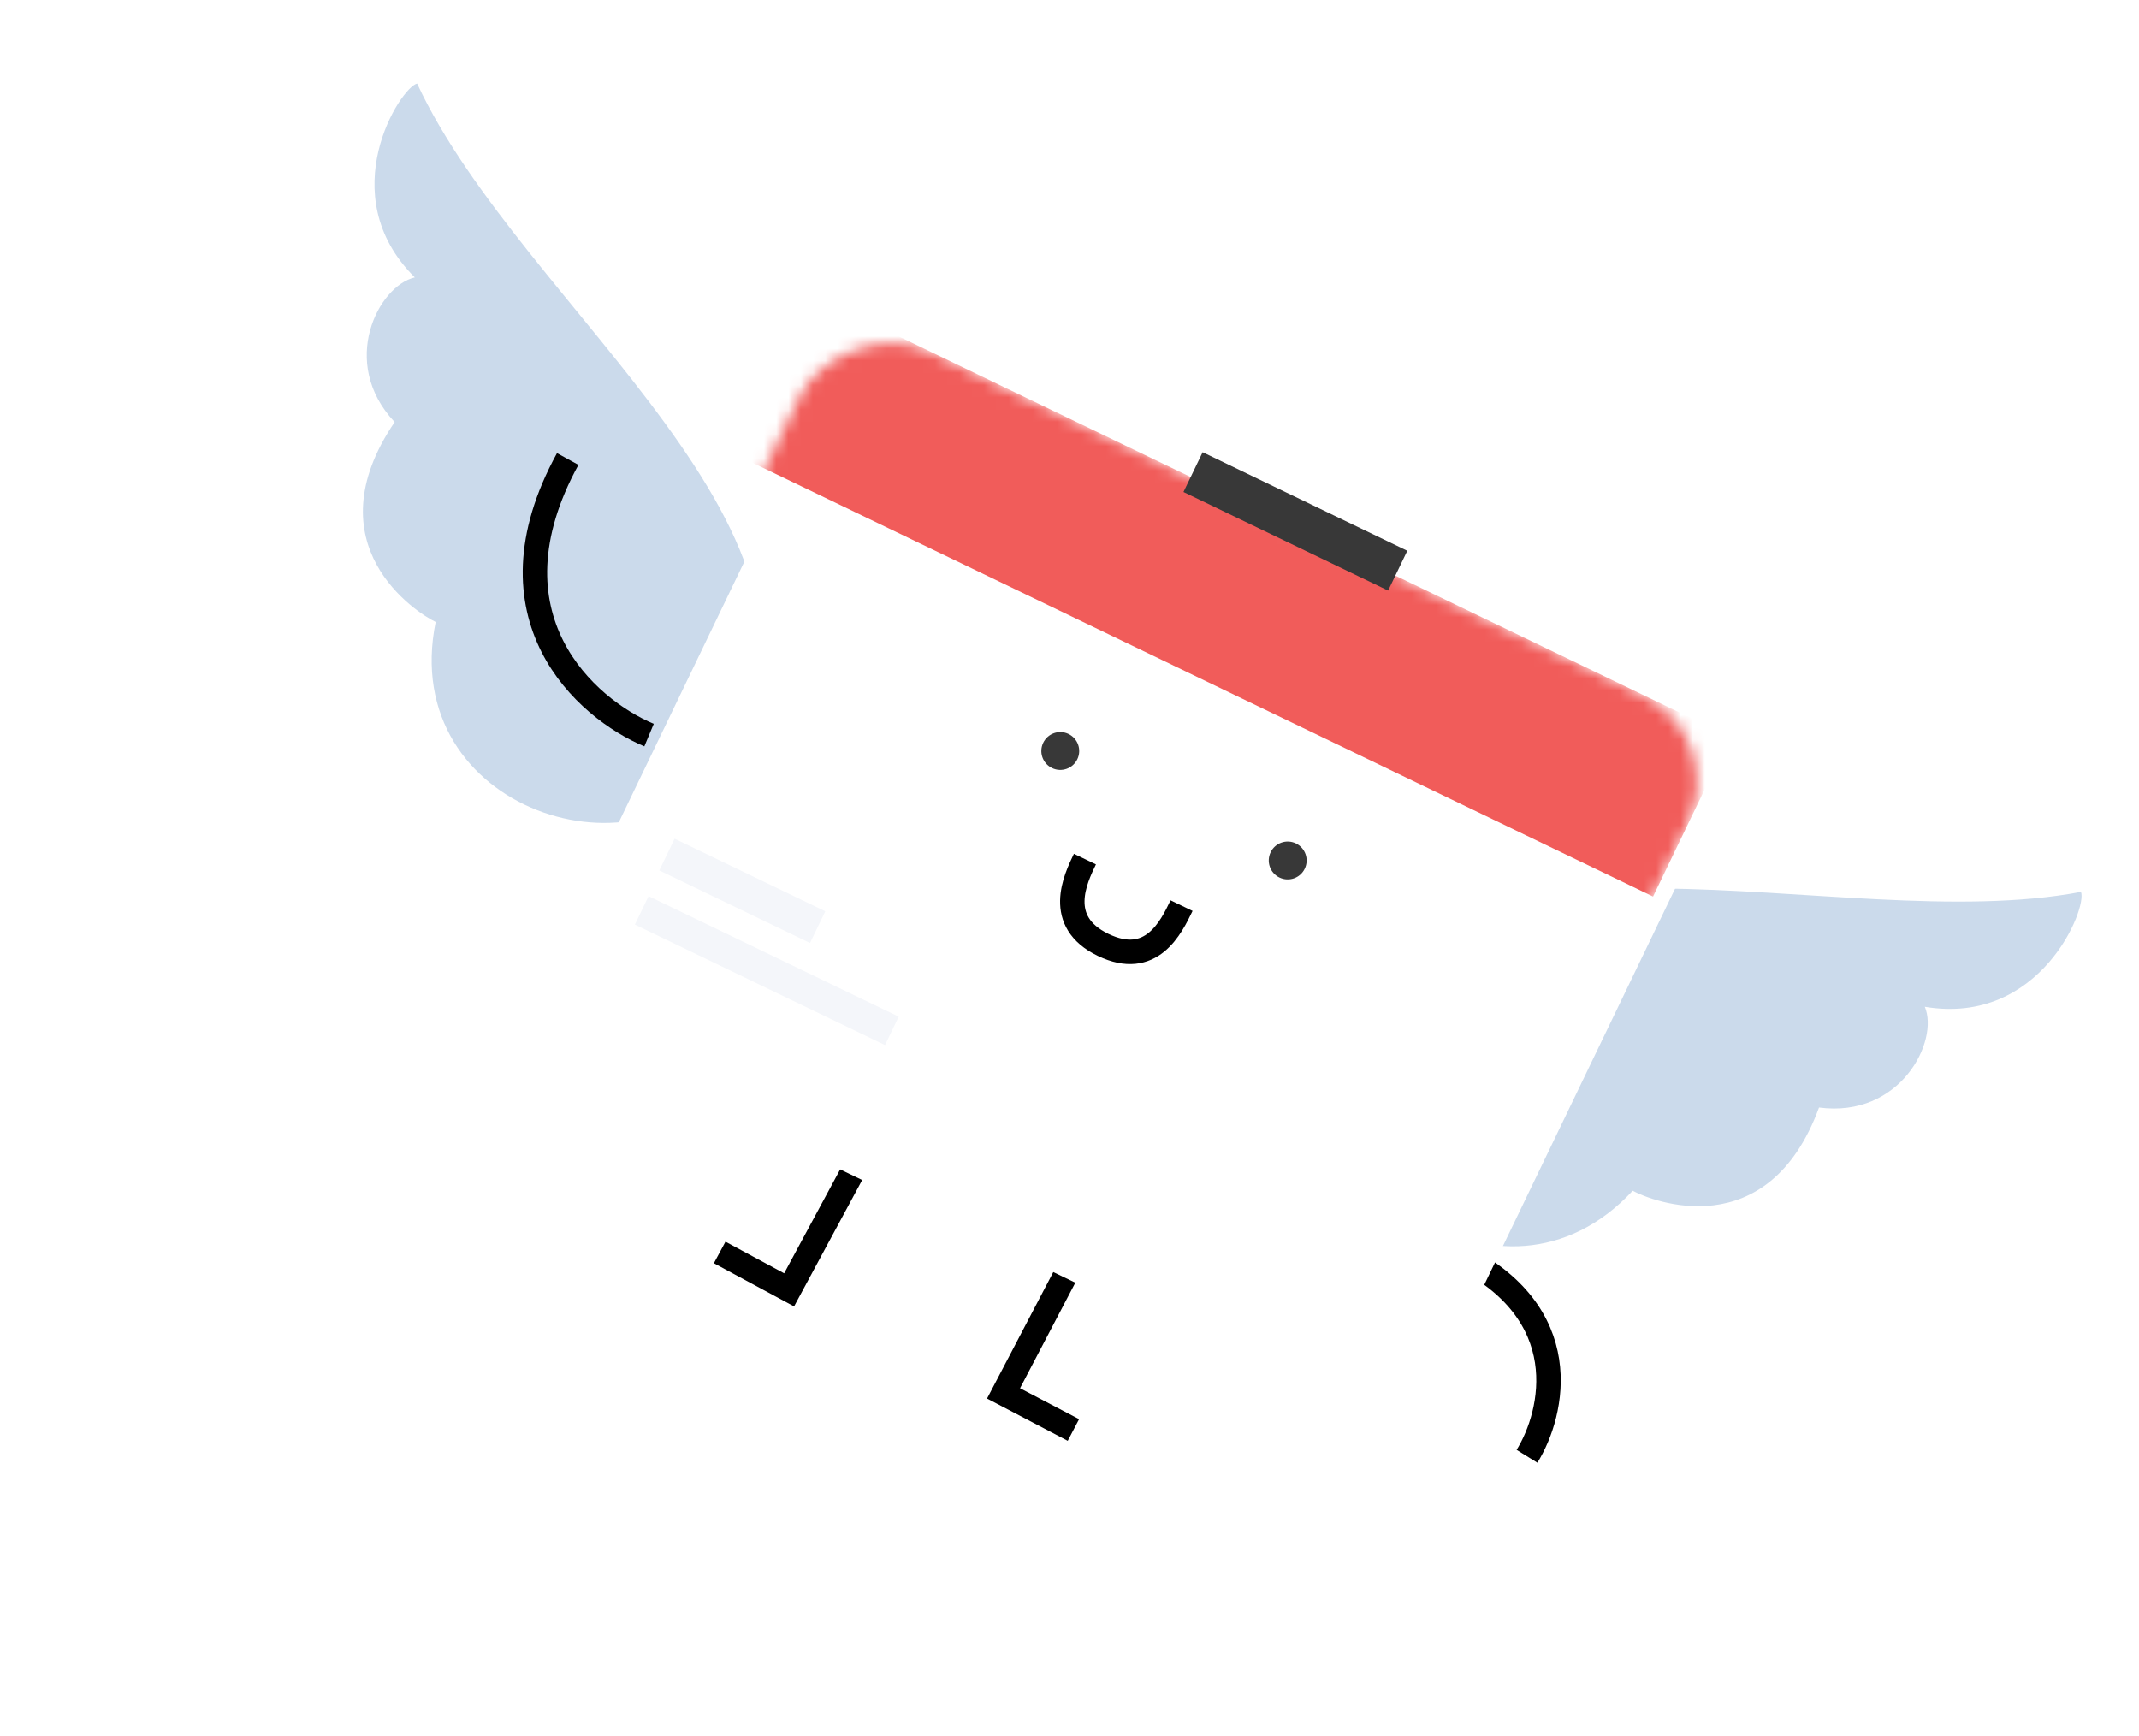 <svg width="175" height="142" viewBox="0 0 175 142" fill="none" xmlns="http://www.w3.org/2000/svg">
<path d="M110.609 84.437C118.43 64.617 150.301 76.764 170.251 72.969C170.802 74.238 166.959 83.963 157.476 82.37C158.658 85.168 155.476 91.491 148.821 90.611C144.625 102.021 135.108 98.261 133.577 97.419C122.82 109.02 105.8 96.138 110.609 84.437Z" fill="#CBDAEB"/>
<path d="M59.582 61.98C71.126 44.07 42.675 25.257 34.127 6.836C32.775 7.129 27.114 15.921 33.938 22.697C30.975 23.367 27.693 29.64 32.288 34.533C25.464 44.594 34.067 50.135 35.644 50.887C32.49 66.391 52.93 72.725 59.582 61.98Z" fill="#CBDAEB"/>
<path d="M124.93 119.145C127.116 115.614 129.028 107.368 119.194 102.633" stroke="black" stroke-width="2"/>
<path d="M53.102 60.141C47.94 57.984 39.382 50.448 46.447 37.553" stroke="black" stroke-width="2"/>
<path d="M71.784 92.123L64.56 105.529L58.88 102.468" stroke="black" stroke-width="2"/>
<path d="M89.169 100.508L82.104 113.999L87.82 116.993" stroke="black" stroke-width="2"/>
<g filter="url(#filter0_d)">
<rect width="80.205" height="59.871" rx="9" transform="matrix(-0.901 -0.434 -0.434 0.901 141.184 60.11)" fill="white"/>
</g>
<mask id="mask0" mask-type="alpha" maskUnits="userSpaceOnUse" x="47" y="27" width="92" height="82">
<rect width="80.663" height="56.495" rx="8" transform="matrix(-0.901 -0.434 -0.434 0.901 141.539 60.281)" fill="white"/>
</mask>
<g mask="url(#mask0)">
<rect width="83.544" height="14.505" transform="matrix(-0.901 -0.434 -0.434 0.901 141.539 60.281)" fill="#F15C5A"/>
</g>
<rect width="18.584" height="3.614" transform="matrix(-0.901 -0.434 -0.434 0.901 115.137 45.062)" fill="#383838"/>
<circle r="1.549" transform="matrix(-0.901 -0.434 -0.434 0.901 105.351 70.4)" fill="#383838"/>
<circle r="1.549" transform="matrix(-0.901 -0.434 -0.434 0.901 86.745 61.442)" fill="#383838"/>
<path d="M96.668 74.093C95.809 75.877 94.205 79.209 90.251 77.306C86.298 75.402 87.981 71.908 88.761 70.286" stroke="black" stroke-width="2" stroke-linejoin="round"/>
<rect width="13.684" height="2.881" transform="matrix(-0.901 -0.434 -0.434 0.901 67.521 74.557)" fill="#F4F6FA"/>
<rect width="22.714" height="2.581" transform="matrix(-0.901 -0.434 -0.434 0.901 73.527 83.178)" fill="#F4F6FA"/>
<defs>
<filter id="filter0_d" x="41.958" y="28.328" width="100.215" height="90.715" filterUnits="userSpaceOnUse" color-interpolation-filters="sRGB">
<feFlood flood-opacity="0" result="BackgroundImageFix"/>
<feColorMatrix in="SourceAlpha" type="matrix" values="0 0 0 0 0 0 0 0 0 0 0 0 0 0 0 0 0 0 127 0"/>
<feOffset dy="4"/>
<feGaussianBlur stdDeviation="2"/>
<feColorMatrix type="matrix" values="0 0 0 0 0 0 0 0 0 0 0 0 0 0 0 0 0 0 0.07 0"/>
<feBlend mode="normal" in2="BackgroundImageFix" result="effect1_dropShadow"/>
<feBlend mode="normal" in="SourceGraphic" in2="effect1_dropShadow" result="shape"/>
</filter>
</defs>
</svg>
